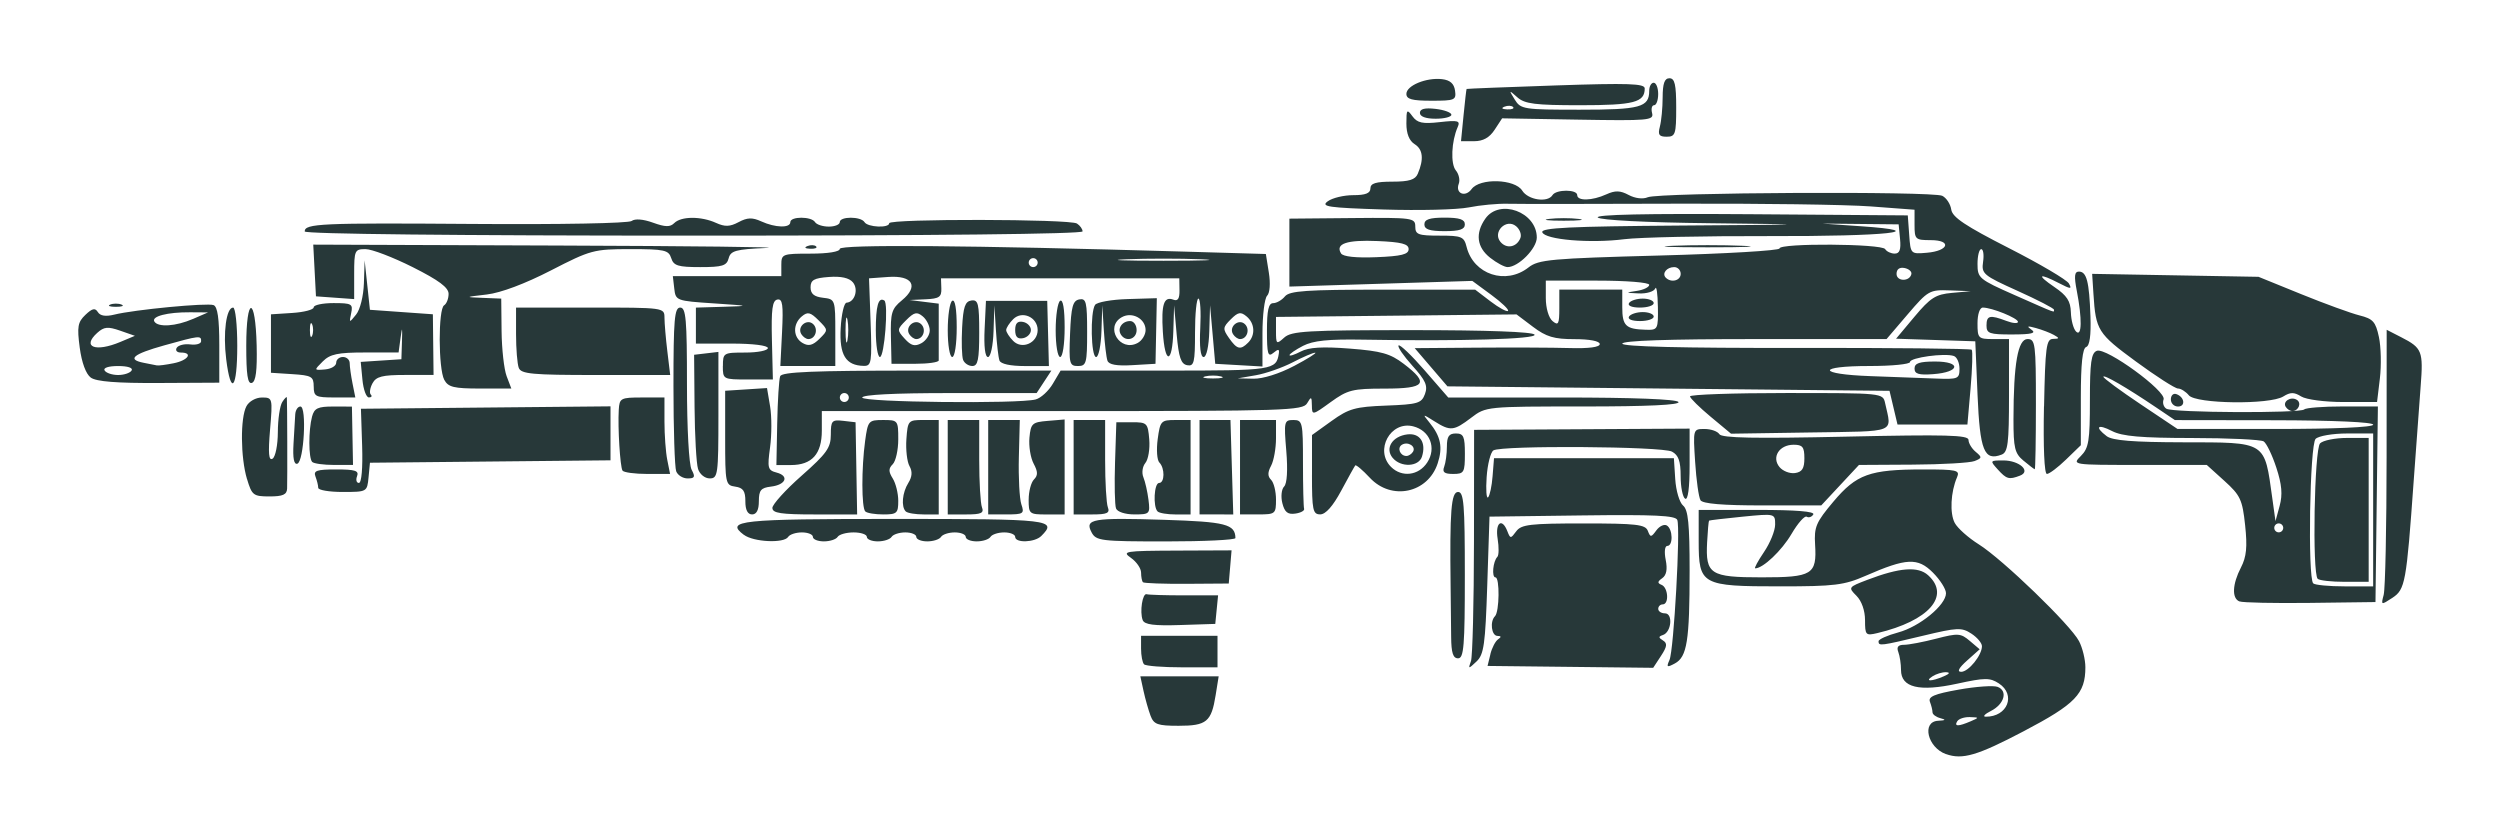 <?xml version="1.0" encoding="UTF-8" standalone="no"?>
<svg
   xmlns:dc="http://purl.org/dc/elements/1.1/"
   xmlns:cc="http://creativecommons.org/ns#"
   xmlns:rdf="http://www.w3.org/1999/02/22-rdf-syntax-ns#"
   xmlns:svg="http://www.w3.org/2000/svg"
   xmlns="http://www.w3.org/2000/svg"
   xmlns:sodipodi="http://sodipodi.sourceforge.net/DTD/sodipodi-0.dtd"
   xmlns:inkscape="http://www.inkscape.org/namespaces/inkscape"
   width="383.356"
   height="128"
   viewBox="0 0 101.43 33.867"
   version="1.1"
   id="svg8"
   inkscape:version="1.0.1 (3bc2e813f5, 2020-09-07)"
   sodipodi:docname="M600 Spitfire.svg">
  <defs
     id="defs2" />
  <sodipodi:namedview
     id="base"
     pagecolor="#ffffff"
     bordercolor="#666666"
     borderopacity="1.0"
     inkscape:pageopacity="0.0"
     inkscape:pageshadow="2"
     inkscape:zoom="0.98994949"
     inkscape:cx="123.31803"
     inkscape:cy="60.180368"
     inkscape:document-units="mm"
     inkscape:current-layer="layer1"
     inkscape:document-rotation="0"
     showgrid="false"
     units="px"
     inkscape:window-width="1366"
     inkscape:window-height="705"
     inkscape:window-x="-8"
     inkscape:window-y="-8"
     inkscape:window-maximized="1" />
  <g
     inkscape:label="Layer 1"
     inkscape:groupmode="layer"
     id="layer1">
    <path
       style="fill:#273839;fill-opacity:1;stroke-width:0.182"
       d="m 78.953,30.597 c -0.75,-0.268 -0.998,-1.319 -0.319,-1.354 0.309,-0.016 0.331,-0.042 0.091,-0.105 -0.176,-0.046 -0.319,-0.153 -0.319,-0.238 0,-0.085 -0.047,-0.276 -0.104,-0.424 -0.081,-0.211 0.175,-0.32 1.169,-0.497 0.7,-0.125 1.409,-0.175 1.577,-0.111 0.423,0.162 0.273,0.701 -0.272,0.977 -0.25,0.126 -0.346,0.231 -0.214,0.233 0.887,0.01 1.244,-0.889 0.535,-1.351 -0.361,-0.235 -0.563,-0.234 -1.688,0.011 -1.544,0.337 -2.281,0.158 -2.281,-0.554 0,-0.245 -0.05,-0.576 -0.111,-0.734 -0.077,-0.2 -0.005,-0.289 0.234,-0.289 0.19,0 0.777,-0.112 1.306,-0.249 0.884,-0.229 0.994,-0.222 1.362,0.091 l 0.401,0.34 -0.512,0.457 c -0.336,0.3 -0.418,0.457 -0.238,0.457 0.298,0 0.842,-0.672 0.842,-1.04 0,-0.126 -0.193,-0.356 -0.43,-0.51 -0.391,-0.256 -0.567,-0.249 -1.961,0.086 -1.734,0.416 -1.805,0.425 -1.805,0.225 0,-0.08 0.357,-0.24 0.793,-0.357 0.871,-0.233 1.944,-1.112 1.944,-1.593 0,-0.168 -0.239,-0.545 -0.532,-0.838 -0.615,-0.615 -1.071,-0.593 -2.729,0.131 -0.872,0.381 -1.257,0.429 -3.471,0.429 -3.195,0 -3.302,-0.06 -3.302,-1.835 v -1.267 h 2.382 c 1.567,0 2.343,0.063 2.268,0.185 -0.063,0.102 -0.183,0.143 -0.267,0.091 -0.084,-0.052 -0.362,0.264 -0.618,0.701 -0.397,0.677 -1.154,1.394 -1.472,1.394 -0.051,0 0.111,-0.299 0.358,-0.664 0.248,-0.365 0.451,-0.866 0.451,-1.113 0,-0.448 -0.004,-0.449 -1.323,-0.319 -0.727,0.072 -1.338,0.144 -1.358,0.16 -0.019,0.016 -0.055,0.412 -0.079,0.878 -0.067,1.299 0.125,1.423 2.212,1.423 2.061,0 2.244,-0.112 2.169,-1.33 -0.044,-0.714 0.038,-0.905 0.743,-1.742 0.938,-1.113 1.47,-1.304 3.63,-1.306 1.383,-9.57e-4 1.512,0.029 1.386,0.318 -0.258,0.595 -0.301,1.462 -0.093,1.852 0.114,0.214 0.553,0.605 0.975,0.869 0.964,0.604 3.726,3.271 4.068,3.929 0.141,0.271 0.257,0.747 0.257,1.058 0,1.078 -0.401,1.493 -2.511,2.6 -1.874,0.984 -2.478,1.161 -3.145,0.922 z m 1.003,-1.333 c 0.352,-0.151 0.351,-0.157 -0.035,-0.17 -0.22,-0.007 -0.45,0.069 -0.512,0.17 -0.133,0.216 0.045,0.216 0.547,0 z m -1.095,-1.824 c 0.241,-0.103 0.272,-0.16 0.091,-0.167 -0.151,-0.005 -0.397,0.07 -0.547,0.167 -0.333,0.216 -0.045,0.216 0.456,0 z m -32.182,1.596 c -0.085,-0.226 -0.213,-0.677 -0.284,-1.003 l -0.129,-0.593 h 1.589 1.589 l -0.123,0.766 c -0.173,1.081 -0.366,1.241 -1.502,1.241 -0.855,0 -1.006,-0.055 -1.14,-0.41 z m -0.262,-2.083 c -0.067,-0.067 -0.122,-0.354 -0.122,-0.639 v -0.517 h 1.551 1.551 v 0.639 0.639 h -1.429 c -0.786,0 -1.484,-0.055 -1.551,-0.122 z m 13.262,-0.123 c 0.065,-0.184 0.12,-2.373 0.123,-4.863 l 0.005,-4.527 4.372,-0.025 4.372,-0.025 v 1.478 c 0,0.939 -0.067,1.437 -0.182,1.365 -0.1,-0.062 -0.182,-0.474 -0.182,-0.917 0,-0.608 -0.086,-0.85 -0.353,-0.993 -0.402,-0.215 -6.918,-0.259 -7.244,-0.049 -0.114,0.074 -0.238,0.561 -0.274,1.083 -0.036,0.522 -0.009,0.891 0.059,0.821 0.069,-0.07 0.151,-0.456 0.182,-0.858 l 0.058,-0.73 h 3.649 3.649 l 0.055,0.852 c 0.03,0.469 0.174,0.951 0.319,1.071 0.206,0.171 0.264,0.749 0.264,2.637 0,2.851 -0.104,3.503 -0.599,3.768 -0.322,0.173 -0.349,0.155 -0.217,-0.143 0.175,-0.393 0.45,-5.331 0.316,-5.68 -0.069,-0.18 -0.935,-0.221 -3.854,-0.183 l -3.765,0.049 -0.091,2.776 c -0.079,2.415 -0.136,2.818 -0.436,3.101 -0.332,0.313 -0.341,0.312 -0.228,-0.01 z m 0.787,-0.285 c 0.064,-0.261 0.206,-0.534 0.316,-0.608 0.138,-0.092 0.129,-0.135 -0.028,-0.137 -0.243,-0.003 -0.315,-0.585 -0.099,-0.8 0.18,-0.18 0.197,-1.574 0.019,-1.574 -0.161,0 -0.101,-0.655 0.077,-0.833 0.062,-0.062 0.067,-0.392 0.011,-0.734 -0.106,-0.655 0.176,-0.871 0.396,-0.303 0.118,0.304 0.135,0.304 0.359,0 0.204,-0.277 0.565,-0.319 2.729,-0.319 2.144,0 2.51,0.042 2.609,0.299 0.105,0.274 0.135,0.272 0.347,-0.018 0.128,-0.175 0.32,-0.263 0.427,-0.197 0.244,0.151 0.257,0.828 0.017,0.828 -0.102,0 -0.129,0.243 -0.065,0.566 0.077,0.383 0.031,0.623 -0.141,0.744 -0.196,0.137 -0.202,0.199 -0.026,0.27 0.27,0.11 0.31,0.792 0.046,0.792 -0.1,0 -0.182,0.082 -0.182,0.182 0,0.1 0.123,0.182 0.273,0.182 0.334,0 0.262,0.764 -0.082,0.879 -0.187,0.062 -0.186,0.105 0.002,0.222 0.185,0.114 0.168,0.246 -0.082,0.627 l -0.316,0.482 -3.36,-0.038 -3.36,-0.038 0.116,-0.474 z m -1.59,-0.702 c -0.004,-0.477 -0.014,-1.4 -0.022,-2.052 -0.038,-3.072 0.022,-3.831 0.303,-3.831 0.233,0 0.274,0.497 0.274,3.375 0,2.879 -0.04,3.375 -0.274,3.375 -0.204,0 -0.276,-0.221 -0.281,-0.867 z m 16.792,-0.681 c 0,-0.388 -0.137,-0.779 -0.347,-0.989 -0.341,-0.341 -0.333,-0.352 0.44,-0.647 1.315,-0.502 2.056,-0.559 2.466,-0.188 0.923,0.835 0.033,1.852 -2.057,2.347 -0.475,0.113 -0.502,0.085 -0.502,-0.523 z m -29.307,-0.004 c -0.128,-0.333 -0.008,-1.106 0.162,-1.049 0.075,0.025 0.758,0.046 1.517,0.046 h 1.38 l -0.057,0.579 -0.057,0.579 -1.425,0.046 c -1.062,0.035 -1.449,-0.016 -1.52,-0.2 z m 44.495,-0.757 c -0.313,-0.129 -0.286,-0.7 0.064,-1.377 0.224,-0.434 0.264,-0.831 0.169,-1.715 -0.111,-1.038 -0.193,-1.213 -0.84,-1.798 l -0.717,-0.648 H 86.798 c -2.736,0 -2.736,0 -2.371,-0.365 0.318,-0.318 0.365,-0.608 0.365,-2.261 0,-1.538 0.053,-1.916 0.281,-2.004 0.381,-0.146 2.835,1.643 2.708,1.974 -0.052,0.136 -6.92e-4,0.305 0.114,0.376 0.265,0.164 5.433,0.19 5.595,0.028 0.066,-0.066 0.765,-0.12 1.553,-0.12 h 1.433 l -0.049,3.968 -0.049,3.968 -2.645,0.034 c -1.455,0.018 -2.748,-0.009 -2.873,-0.061 z m 5.428,-3.713 v -3.101 h -1.058 c -0.582,0 -1.157,0.099 -1.277,0.219 -0.236,0.236 -0.325,5.634 -0.097,5.862 0.067,0.067 0.642,0.122 1.277,0.122 h 1.155 z m -2.25,2.797 c -0.227,-0.227 -0.138,-5.262 0.097,-5.498 0.12,-0.12 0.613,-0.219 1.095,-0.219 h 0.876 v 2.919 2.919 h -0.973 c -0.535,0 -1.028,-0.055 -1.095,-0.122 z m -1.399,-2.068 c 0,-0.1 -0.082,-0.182 -0.182,-0.182 -0.1,0 -0.182,0.082 -0.182,0.182 0,0.1 0.082,0.182 0.182,0.182 0.1,0 0.182,-0.082 0.182,-0.182 z m -0.28,-2.444 c -0.167,-0.512 -0.399,-0.991 -0.514,-1.065 -0.115,-0.074 -1.425,-0.135 -2.91,-0.137 -2.059,-0.002 -2.828,-0.069 -3.238,-0.281 -0.59,-0.305 -0.725,-0.177 -0.219,0.207 0.232,0.176 1.075,0.244 3.088,0.248 3.426,0.007 3.304,-0.07 3.632,2.286 l 0.127,0.912 0.169,-0.62 c 0.125,-0.459 0.09,-0.862 -0.135,-1.551 z m 3.929,-1.743 c 0,-0.104 -1.603,-0.176 -4.022,-0.18 l -4.022,-0.006 -0.767,-0.517 c -1.203,-0.811 -2.135,-1.352 -2.135,-1.24 0,0.057 0.677,0.556 1.504,1.11 l 1.504,1.007 h 3.97 c 2.39,0 3.97,-0.069 3.97,-0.174 z m 0.427,6.9 c 0.064,-0.238 0.117,-2.754 0.118,-5.591 l 0.003,-5.159 0.593,0.304 c 0.845,0.433 0.897,0.563 0.786,1.986 -0.055,0.702 -0.182,2.426 -0.282,3.831 -0.298,4.159 -0.344,4.413 -0.87,4.758 -0.455,0.298 -0.461,0.296 -0.347,-0.129 z m -50.339,-0.508 c -0.042,-0.042 -0.076,-0.217 -0.076,-0.388 0,-0.172 -0.185,-0.441 -0.41,-0.599 -0.383,-0.267 -0.259,-0.287 1.835,-0.296 l 2.246,-0.01 -0.057,0.673 -0.057,0.673 -1.703,0.012 c -0.936,0.006 -1.737,-0.023 -1.779,-0.064 z M 30.178,21.699 c -0.767,-0.581 -0.163,-0.645 6.095,-0.645 6.373,0 6.636,0.031 5.973,0.693 -0.265,0.265 -1.058,0.292 -1.058,0.036 0,-0.1 -0.2,-0.182 -0.445,-0.182 -0.245,0 -0.496,0.082 -0.558,0.182 -0.062,0.1 -0.313,0.182 -0.558,0.182 -0.245,0 -0.445,-0.082 -0.445,-0.182 0,-0.1 -0.2,-0.182 -0.445,-0.182 -0.245,0 -0.496,0.082 -0.558,0.182 -0.062,0.1 -0.313,0.182 -0.558,0.182 -0.245,0 -0.445,-0.082 -0.445,-0.182 0,-0.1 -0.2,-0.182 -0.445,-0.182 -0.245,0 -0.496,0.082 -0.558,0.182 -0.062,0.1 -0.313,0.182 -0.558,0.182 -0.245,0 -0.445,-0.082 -0.445,-0.182 0,-0.1 -0.241,-0.182 -0.537,-0.182 -0.295,0 -0.587,0.082 -0.649,0.182 -0.062,0.1 -0.313,0.182 -0.558,0.182 -0.245,0 -0.445,-0.082 -0.445,-0.182 0,-0.1 -0.2,-0.182 -0.445,-0.182 -0.245,0 -0.496,0.082 -0.558,0.182 -0.166,0.269 -1.407,0.211 -1.797,-0.085 z m 14.11,-0.1 c -0.292,-0.545 0.035,-0.602 2.944,-0.509 2.503,0.08 2.881,0.177 2.892,0.74 0.002,0.075 -1.267,0.137 -2.819,0.137 -2.642,0 -2.834,-0.023 -3.018,-0.368 z M 30.241,20.337 c 0,-0.416 -0.091,-0.548 -0.41,-0.593 -0.396,-0.056 -0.41,-0.126 -0.41,-1.974 v -1.916 l 0.849,-0.055 0.849,-0.055 0.125,0.743 c 0.069,0.408 0.068,1.157 -0.001,1.663 -0.116,0.841 -0.093,0.93 0.264,1.023 0.524,0.137 0.378,0.498 -0.231,0.57 -0.405,0.048 -0.488,0.149 -0.488,0.593 0,0.354 -0.093,0.535 -0.274,0.535 -0.181,0 -0.274,-0.181 -0.274,-0.535 z m 1.095,0.273 c 0,-0.144 0.534,-0.733 1.186,-1.309 1.02,-0.901 1.186,-1.134 1.186,-1.666 0,-0.567 0.042,-0.613 0.502,-0.561 l 0.502,0.058 0.032,1.87 0.032,1.87 h -1.719 c -1.372,0 -1.719,-0.053 -1.719,-0.262 z m 3.77,0.14 c -0.154,-0.154 -0.157,-1.756 -0.006,-2.863 0.112,-0.816 0.138,-0.846 0.73,-0.846 0.602,0 0.614,0.016 0.614,0.784 0,0.431 -0.101,0.885 -0.223,1.008 -0.176,0.176 -0.176,0.299 0,0.581 0.123,0.197 0.223,0.605 0.223,0.908 0,0.501 -0.053,0.55 -0.608,0.55 -0.334,0 -0.663,-0.055 -0.73,-0.122 z m 1.642,0 c -0.193,-0.193 -0.142,-0.763 0.105,-1.158 0.156,-0.25 0.171,-0.461 0.046,-0.682 -0.099,-0.176 -0.155,-0.668 -0.125,-1.095 0.054,-0.751 0.076,-0.775 0.684,-0.775 h 0.628 v 1.916 1.916 h -0.608 c -0.334,0 -0.663,-0.055 -0.73,-0.122 z m 1.703,-1.794 V 17.04 h 0.639 0.639 v 1.627 c 0,0.895 0.05,1.757 0.111,1.916 0.09,0.234 -0.03,0.289 -0.639,0.289 h -0.749 z m 1.642,0 V 17.04 h 0.641 0.641 l -0.038,1.505 c -0.021,0.828 0.025,1.69 0.101,1.916 0.13,0.381 0.087,0.41 -0.603,0.41 h -0.742 z m 1.642,1.314 c 0,-0.331 0.097,-0.699 0.215,-0.817 0.165,-0.165 0.162,-0.314 -0.014,-0.643 -0.126,-0.236 -0.202,-0.709 -0.17,-1.053 0.055,-0.577 0.111,-0.629 0.744,-0.681 l 0.684,-0.057 v 1.927 1.927 h -0.73 c -0.704,0 -0.73,-0.021 -0.73,-0.602 z m 1.824,-1.314 V 17.04 h 0.639 0.639 v 1.627 c 0,0.895 0.05,1.757 0.111,1.916 0.09,0.234 -0.03,0.289 -0.639,0.289 h -0.749 z m 1.72,1.673 c -0.051,-0.133 -0.069,-0.975 -0.04,-1.87 l 0.053,-1.628 h 0.639 c 0.608,0 0.641,0.033 0.696,0.697 0.032,0.383 -0.039,0.813 -0.157,0.955 -0.119,0.144 -0.155,0.402 -0.081,0.58 0.073,0.177 0.166,0.588 0.207,0.915 0.071,0.572 0.051,0.593 -0.575,0.593 -0.371,0 -0.688,-0.104 -0.742,-0.242 z m 1.686,0.121 c -0.192,-0.192 -0.141,-1.155 0.061,-1.155 0.231,0 0.239,-0.6 0.011,-0.83 -0.095,-0.095 -0.125,-0.522 -0.067,-0.949 0.1,-0.738 0.134,-0.775 0.719,-0.775 h 0.615 v 1.916 1.916 h -0.608 c -0.334,0 -0.663,-0.055 -0.73,-0.122 z m 1.703,-1.794 V 17.04 h 0.627 0.627 l 0.057,1.916 0.057,1.916 -0.684,-3.84e-4 -0.684,-3.85e-4 z m 1.642,0 V 17.04 h 0.73 0.73 v 0.742 c 0,0.408 -0.09,0.909 -0.199,1.114 -0.144,0.269 -0.144,0.428 0,0.572 0.11,0.11 0.199,0.47 0.199,0.801 0,0.581 -0.026,0.602 -0.73,0.602 h -0.73 z m 1.717,1.458 c -0.067,-0.266 -0.034,-0.568 0.072,-0.674 0.12,-0.12 0.153,-0.667 0.088,-1.446 -0.1,-1.192 -0.086,-1.253 0.286,-1.253 0.373,0 0.391,0.083 0.391,1.733 0,0.953 0.021,1.795 0.046,1.87 0.025,0.075 -0.136,0.163 -0.358,0.194 -0.307,0.044 -0.433,-0.058 -0.525,-0.424 z m 1.203,-1.153 v -1.611 l 0.794,-0.57 c 0.701,-0.504 0.96,-0.576 2.215,-0.624 1.287,-0.049 1.435,-0.093 1.574,-0.469 0.124,-0.337 0.029,-0.552 -0.507,-1.145 -0.363,-0.402 -0.617,-0.774 -0.564,-0.826 0.053,-0.053 0.528,0.401 1.056,1.008 l 0.96,1.104 h 4.614 c 2.879,0 4.657,0.069 4.727,0.182 0.074,0.119 -1.254,0.182 -3.849,0.182 -3.945,0 -3.964,0.002 -4.56,0.456 -0.709,0.54 -0.845,0.554 -1.495,0.144 -0.486,-0.306 -0.49,-0.305 -0.204,0.046 0.465,0.571 0.554,1.008 0.337,1.666 -0.398,1.207 -1.875,1.519 -2.75,0.582 -0.294,-0.315 -0.561,-0.541 -0.593,-0.502 -0.032,0.039 -0.289,0.502 -0.571,1.028 -0.334,0.623 -0.631,0.958 -0.849,0.958 -0.301,0 -0.336,-0.168 -0.336,-1.611 z m 4.674,-0.495 c 0.388,-0.591 0.114,-1.297 -0.57,-1.469 -0.919,-0.231 -1.574,0.97 -0.898,1.646 0.437,0.437 1.12,0.355 1.468,-0.177 z m -1.403,-0.19 c -0.321,-0.387 -0.011,-0.879 0.601,-0.952 0.51,-0.061 0.769,0.336 0.59,0.902 -0.133,0.419 -0.859,0.45 -1.19,0.05 z m 0.826,-0.246 c 0.135,-0.218 -0.208,-0.435 -0.451,-0.284 -0.204,0.126 -0.07,0.454 0.185,0.454 0.088,0 0.208,-0.076 0.266,-0.17 z m 11.665,1.964 c -0.072,-0.117 -0.17,-0.815 -0.217,-1.551 -0.086,-1.338 -0.086,-1.338 0.383,-1.338 0.258,0 0.528,0.095 0.6,0.211 0.096,0.156 1.438,0.182 5.119,0.1 4.085,-0.091 4.989,-0.067 4.989,0.132 0,0.133 0.131,0.351 0.291,0.484 0.265,0.22 0.26,0.254 -0.046,0.374 -0.185,0.073 -1.316,0.138 -2.513,0.145 l -2.177,0.013 -0.765,0.821 -0.765,0.821 h -2.385 c -1.618,0 -2.427,-0.068 -2.516,-0.212 z m 4.215,-1.703 c 0,-0.456 -0.073,-0.547 -0.436,-0.547 -0.584,0 -0.904,0.506 -0.573,0.906 0.136,0.164 0.419,0.273 0.628,0.243 0.289,-0.041 0.381,-0.186 0.381,-0.602 z m -63.187,0.845 c -0.262,-0.876 -0.275,-2.484 -0.022,-2.955 0.106,-0.199 0.381,-0.353 0.628,-0.353 0.433,0 0.438,0.018 0.33,1.306 -0.081,0.966 -0.054,1.272 0.102,1.175 0.116,-0.072 0.213,-0.557 0.214,-1.078 0.002,-0.521 0.082,-1.07 0.18,-1.221 0.097,-0.151 0.181,-0.233 0.186,-0.182 0.015,0.155 0.024,3.357 0.01,3.694 -0.01,0.246 -0.173,0.319 -0.714,0.319 -0.656,0 -0.715,-0.046 -0.912,-0.705 z m 2.89,0.355 c 0,-0.092 -0.05,-0.297 -0.111,-0.456 -0.092,-0.24 0.048,-0.289 0.841,-0.289 0.771,0 0.931,0.052 0.846,0.274 -0.058,0.151 -0.024,0.274 0.075,0.274 0.108,0 0.16,-0.605 0.131,-1.505 l -0.049,-1.505 5.063,-0.049 5.063,-0.049 v 1.095 1.095 l -4.88,0.049 -4.88,0.049 -0.057,0.593 c -0.057,0.589 -0.063,0.593 -1.049,0.593 -0.546,0 -0.992,-0.075 -0.992,-0.168 z m 14.524,-0.668 c -0.061,-0.159 -0.111,-1.719 -0.111,-3.466 0,-2.703 0.041,-3.178 0.274,-3.178 0.233,0 0.274,0.468 0.274,3.113 0,1.797 0.08,3.263 0.189,3.466 0.156,0.292 0.128,0.353 -0.163,0.353 -0.193,0 -0.402,-0.13 -0.463,-0.289 z m 0.886,-0.099 c -0.068,-0.213 -0.131,-1.342 -0.141,-2.509 l -0.018,-2.121 0.493,-0.058 0.493,-0.058 v 2.566 c 0,2.415 -0.021,2.566 -0.353,2.566 -0.199,0 -0.406,-0.169 -0.475,-0.387 z m 52.732,0.022 c -0.323,-0.357 -0.319,-0.365 0.223,-0.365 0.658,0 1.141,0.44 0.679,0.617 -0.445,0.171 -0.544,0.143 -0.902,-0.252 z m -55.797,0.046 c -0.097,-0.161 -0.194,-1.742 -0.151,-2.463 0.028,-0.476 0.076,-0.502 0.942,-0.502 h 0.912 v 0.981 c 0,0.539 0.051,1.237 0.114,1.551 l 0.114,0.57 h -0.924 c -0.508,0 -0.961,-0.062 -1.007,-0.137 z m 33.337,-0.152 c 0.061,-0.159 0.111,-0.528 0.111,-0.821 0,-0.411 0.083,-0.532 0.365,-0.532 0.311,0 0.365,0.122 0.365,0.821 0,0.763 -0.034,0.821 -0.476,0.821 -0.359,0 -0.448,-0.071 -0.365,-0.289 z m 24.339,-2.448 c 0.049,-2.43 0.09,-2.738 0.365,-2.742 0.264,-0.005 0.269,-0.029 0.036,-0.16 -0.151,-0.085 -0.479,-0.211 -0.73,-0.28 -0.348,-0.096 -0.391,-0.08 -0.182,0.066 0.205,0.143 0.01,0.192 -0.775,0.194 -0.928,0.003 -1.049,-0.039 -1.049,-0.362 0,-0.411 0.137,-0.442 0.809,-0.187 0.257,0.098 0.468,0.114 0.468,0.037 0,-0.149 -1.06,-0.579 -1.427,-0.579 -0.124,0 -0.215,0.27 -0.215,0.639 0,0.608 0.03,0.639 0.639,0.639 h 0.639 v 2.286 c 0,1.948 -0.044,2.303 -0.298,2.401 -0.71,0.273 -0.883,-0.156 -0.979,-2.426 l -0.091,-2.17 -1.607,-0.053 -1.607,-0.053 0.749,-0.895 c 0.643,-0.767 0.858,-0.905 1.516,-0.964 l 0.767,-0.069 -0.852,-0.032 c -0.822,-0.031 -0.883,0.004 -1.71,0.972 l -0.857,1.003 h -5.36 c -3.493,0 -5.36,0.064 -5.36,0.185 0,0.121 2.409,0.181 7.046,0.174 3.875,-0.006 7.083,0.027 7.129,0.073 0.046,0.046 0.026,0.748 -0.045,1.56 l -0.129,1.476 h -1.418 -1.418 l -0.162,-0.684 -0.162,-0.684 -8.968,-0.091 -8.968,-0.091 -0.664,-0.775 -0.664,-0.775 2.523,-0.02 c 1.388,-0.011 3.077,-0.004 3.754,0.016 0.789,0.023 1.231,-0.035 1.231,-0.162 0,-0.12 -0.406,-0.199 -1.023,-0.199 -0.833,0 -1.146,-0.093 -1.688,-0.502 l -0.665,-0.502 -4.88,0.051 -4.88,0.051 v 0.57 c 0,0.54 0.017,0.554 0.334,0.268 0.293,-0.265 0.927,-0.302 5.189,-0.302 3.04,0 4.897,0.068 4.968,0.182 0.113,0.183 -3.008,0.274 -6.976,0.204 -1.386,-0.025 -2.009,0.04 -2.417,0.251 -0.302,0.156 -0.55,0.326 -0.55,0.377 0,0.051 0.205,-0.015 0.456,-0.146 0.33,-0.173 0.88,-0.206 1.99,-0.119 1.285,0.1 1.641,0.201 2.19,0.619 1.045,0.797 0.885,1.004 -0.776,1.004 -1.302,0 -1.501,0.05 -2.189,0.548 -0.746,0.541 -0.757,0.543 -0.763,0.137 -0.005,-0.367 -0.026,-0.377 -0.192,-0.092 -0.173,0.298 -0.843,0.319 -9.937,0.319 H 33.343 v 0.793 c 0,0.95 -0.401,1.397 -1.255,1.397 H 31.5 l 0.033,-1.688 c 0.018,-0.928 0.072,-1.79 0.12,-1.916 0.067,-0.175 1.346,-0.228 5.545,-0.228 h 5.458 l -0.299,0.456 -0.299,0.456 h -3.537 c -2.236,0 -3.537,0.067 -3.537,0.182 0,0.193 6.345,0.262 7.038,0.076 0.208,-0.056 0.521,-0.342 0.694,-0.636 l 0.316,-0.534 h 4.266 c 4.347,0 4.485,-0.021 4.587,-0.694 0.028,-0.185 -0.021,-0.191 -0.223,-0.023 -0.219,0.182 -0.259,0.042 -0.259,-0.902 0,-0.827 0.065,-1.117 0.251,-1.117 0.138,0 0.354,-0.123 0.478,-0.274 0.188,-0.227 0.866,-0.274 3.973,-0.274 h 3.746 l 0.622,0.475 c 0.342,0.261 0.662,0.435 0.71,0.387 0.048,-0.048 -0.258,-0.342 -0.68,-0.652 l -0.768,-0.565 -3.711,0.115 -3.711,0.115 V 10.248 8.871 l 2.554,-0.024 c 2.448,-0.023 2.554,-0.008 2.554,0.345 0,0.324 0.119,0.368 0.984,0.368 0.9,0 0.994,0.039 1.099,0.461 0.281,1.118 1.593,1.551 2.511,0.829 0.406,-0.319 0.9,-0.364 5.315,-0.483 2.677,-0.072 4.868,-0.201 4.868,-0.287 0,-0.222 4.15,-0.195 4.287,0.027 0.062,0.1 0.236,0.182 0.387,0.182 0.2,0 0.259,-0.161 0.217,-0.593 l -0.057,-0.593 -1.551,-0.016 -1.551,-0.016 1.551,0.107 c 2.995,0.206 1.075,0.414 -3.704,0.401 -2.629,-0.007 -5.272,0.049 -5.874,0.126 -1.384,0.177 -3.23,0.02 -3.33,-0.283 -0.059,-0.179 1.146,-0.237 5.55,-0.27 5.578,-0.042 5.589,-0.043 1.252,-0.095 C 66.799,9.028 64.934,8.932 64.826,8.825 64.706,8.705 66.794,8.66 71.024,8.691 l 6.379,0.048 0.057,0.786 c 0.056,0.783 0.059,0.786 0.716,0.73 0.894,-0.076 1.026,-0.512 0.155,-0.512 -0.621,0 -0.654,-0.031 -0.654,-0.617 V 8.509 L 75.897,8.375 c -0.978,-0.074 -4.529,-0.124 -7.891,-0.111 -3.361,0.013 -6.44,0.014 -6.842,0.003 -0.401,-0.011 -1.11,0.055 -1.574,0.148 -0.464,0.093 -2.018,0.131 -3.453,0.085 -2.263,-0.072 -2.564,-0.116 -2.268,-0.333 0.187,-0.137 0.654,-0.249 1.036,-0.249 0.496,0 0.695,-0.078 0.695,-0.274 0,-0.206 0.221,-0.274 0.893,-0.274 0.677,0 0.926,-0.077 1.029,-0.319 0.253,-0.593 0.211,-0.99 -0.126,-1.201 -0.221,-0.138 -0.336,-0.425 -0.336,-0.839 0,-0.572 0.022,-0.599 0.245,-0.294 0.199,0.272 0.409,0.317 1.106,0.238 0.748,-0.084 0.844,-0.058 0.73,0.201 -0.256,0.584 -0.294,1.493 -0.075,1.758 0.123,0.148 0.176,0.39 0.119,0.539 -0.152,0.396 0.264,0.571 0.521,0.218 0.333,-0.456 1.757,-0.412 2.054,0.063 0.238,0.381 1.033,0.499 1.228,0.182 0.147,-0.238 1.003,-0.238 1.003,0 0,0.246 0.607,0.231 1.179,-0.03 0.363,-0.165 0.564,-0.16 0.908,0.024 0.261,0.14 0.578,0.178 0.774,0.093 0.453,-0.196 11.566,-0.251 11.949,-0.059 0.169,0.084 0.333,0.335 0.365,0.557 0.045,0.313 0.569,0.663 2.339,1.565 1.254,0.639 2.349,1.284 2.434,1.435 0.133,0.236 0.078,0.235 -0.401,-0.013 -0.829,-0.429 -0.927,-0.346 -0.187,0.157 0.51,0.347 0.656,0.571 0.669,1.028 0.009,0.322 0.104,0.672 0.211,0.779 0.236,0.236 0.249,-0.515 0.028,-1.658 -0.114,-0.591 -0.094,-0.775 0.087,-0.775 0.314,0 0.418,0.402 0.468,1.813 0.028,0.775 -0.032,1.199 -0.174,1.247 -0.148,0.049 -0.216,0.685 -0.216,2.028 v 1.956 l -0.602,0.583 c -0.331,0.321 -0.68,0.583 -0.775,0.583 -0.105,1.65e-4 -0.152,-1.086 -0.119,-2.737 z M 34.438,16.128 c 0,-0.1 -0.082,-0.182 -0.182,-0.182 -0.1,0 -0.182,0.082 -0.182,0.182 0,0.1 0.082,0.182 0.182,0.182 0.1,0 0.182,-0.082 0.182,-0.182 z m 15.097,-0.856 c -0.176,-0.046 -0.463,-0.046 -0.639,0 -0.176,0.046 -0.032,0.083 0.319,0.083 0.351,0 0.495,-0.038 0.319,-0.083 z m 2.965,-0.422 c 0.552,-0.292 0.939,-0.534 0.859,-0.539 -0.079,-0.005 -0.49,0.171 -0.912,0.39 -0.422,0.219 -1.096,0.455 -1.498,0.524 l -0.73,0.126 0.639,0.014 c 0.376,0.008 1.051,-0.203 1.642,-0.516 z m 27.001,0.111 c 0,-0.24 -0.103,-0.473 -0.228,-0.517 -0.366,-0.129 -1.779,0.064 -1.779,0.243 0,0.09 -0.739,0.163 -1.642,0.163 -2.17,0 -2.133,0.334 0.046,0.411 0.928,0.033 2.119,0.077 2.645,0.098 0.899,0.036 0.958,0.011 0.958,-0.399 z m -1.824,-0.009 c 0,-0.216 0.201,-0.284 0.836,-0.284 1.077,0 1.014,0.432 -0.075,0.512 -0.591,0.044 -0.761,-0.007 -0.761,-0.228 z M 67.263,12.434 c -0.008,-0.527 -0.056,-0.855 -0.106,-0.73 -0.051,0.125 -0.352,0.216 -0.67,0.201 -0.552,-0.026 -0.555,-0.031 -0.076,-0.103 0.276,-0.042 0.502,-0.153 0.502,-0.246 0,-0.096 -0.921,-0.17 -2.098,-0.17 h -2.098 v 0.707 c 0,0.406 0.117,0.804 0.274,0.935 0.236,0.196 0.274,0.123 0.274,-0.525 v -0.752 h 1.277 1.277 v 0.715 c 0,0.755 0.141,0.89 0.958,0.913 0.487,0.014 0.501,-0.013 0.487,-0.943 z m -1.171,0.41 c 0.062,-0.1 0.313,-0.182 0.558,-0.182 0.245,0 0.445,0.082 0.445,0.182 0,0.1 -0.251,0.182 -0.558,0.182 -0.326,0 -0.511,-0.076 -0.445,-0.182 z m 0,-0.547 c 0.062,-0.1 0.313,-0.182 0.558,-0.182 0.245,0 0.445,0.082 0.445,0.182 0,0.1 -0.251,0.182 -0.558,0.182 -0.326,0 -0.511,-0.076 -0.445,-0.182 z m 17.241,0.267 c 0,-0.054 -0.664,-0.397 -1.475,-0.763 -1.395,-0.629 -1.471,-0.693 -1.4,-1.179 0.042,-0.283 0.008,-0.514 -0.075,-0.514 -0.083,0 -0.151,0.27 -0.151,0.599 0,0.575 0.06,0.626 1.505,1.264 1.753,0.774 1.596,0.716 1.596,0.592 z M 68.189,11.111 c 0,-0.151 -0.118,-0.274 -0.263,-0.274 -0.305,0 -0.511,0.26 -0.34,0.431 0.218,0.218 0.603,0.118 0.603,-0.157 z m 9.36,0.003 c 0.02,-0.099 -0.108,-0.208 -0.283,-0.241 -0.2,-0.038 -0.319,0.051 -0.319,0.239 0,0.317 0.539,0.32 0.603,0.003 z M 57.151,10.108 c 0,-0.212 -0.286,-0.286 -1.259,-0.328 -1.25,-0.054 -1.727,0.107 -1.483,0.502 0.081,0.131 0.606,0.187 1.435,0.153 1.017,-0.041 1.307,-0.114 1.307,-0.327 z m 24.949,8.585 c -0.358,-0.298 -0.41,-0.515 -0.409,-1.682 0.003,-2.257 0.178,-3.255 0.571,-3.255 0.315,0 0.339,0.188 0.339,2.645 0,1.455 -0.021,2.643 -0.046,2.639 -0.025,-0.003 -0.23,-0.16 -0.456,-0.349 z M 11.908,18.006 c 0.028,-0.481 0.059,-1.018 0.07,-1.194 0.011,-0.176 0.106,-0.319 0.211,-0.319 0.263,0 0.143,2.231 -0.124,2.32 -0.139,0.046 -0.191,-0.217 -0.157,-0.807 z m 0.759,0.737 c -0.151,-0.151 -0.155,-1.287 -0.007,-1.84 0.092,-0.342 0.236,-0.41 0.864,-0.409 l 0.754,0.002 0.022,1.184 0.022,1.184 h -0.767 c -0.422,0 -0.822,-0.055 -0.889,-0.122 z m 56.738,-1.835 c -0.455,-0.379 -0.832,-0.75 -0.838,-0.825 -0.006,-0.075 1.752,-0.137 3.907,-0.137 3.916,0 3.919,3.1e-4 4.009,0.41 0.27,1.236 0.528,1.135 -3.03,1.19 l -3.221,0.05 z m 23.331,-0.402 c -0.135,-0.218 0.208,-0.435 0.451,-0.284 0.204,0.126 0.07,0.454 -0.185,0.454 -0.088,0 -0.208,-0.076 -0.266,-0.17 z m -4.66,-0.301 c 0,-0.159 0.097,-0.256 0.217,-0.217 0.338,0.113 0.394,0.506 0.072,0.506 -0.159,0 -0.289,-0.13 -0.289,-0.289 z m 0.73,-0.167 C 88.68,15.887 88.482,15.763 88.365,15.763 c -0.117,0 -0.886,-0.494 -1.708,-1.097 -1.546,-1.135 -1.627,-1.263 -1.721,-2.734 l -0.053,-0.821 3.375,0.06 3.375,0.06 1.733,0.704 c 0.953,0.387 2.018,0.775 2.366,0.862 0.546,0.137 0.653,0.256 0.786,0.878 0.085,0.396 0.102,1.151 0.039,1.678 l -0.115,0.958 h -1.358 c -0.764,0 -1.516,-0.099 -1.72,-0.226 -0.288,-0.18 -0.436,-0.18 -0.725,0 -0.546,0.341 -3.542,0.304 -3.834,-0.047 z M 12.727,15.682 c 0,-0.403 -0.084,-0.452 -0.867,-0.502 l -0.867,-0.056 V 13.939 12.753 l 0.867,-0.056 c 0.477,-0.031 0.867,-0.133 0.867,-0.228 0,-0.095 0.362,-0.172 0.804,-0.172 0.738,0 0.797,0.034 0.716,0.41 -0.085,0.4 -0.08,0.402 0.2,0.056 0.164,-0.202 0.3,-0.749 0.317,-1.277 l 0.03,-0.923 0.107,1.003 0.107,1.003 1.277,0.091 1.277,0.091 0.014,1.231 0.014,1.231 h -1.148 c -0.935,0 -1.182,0.063 -1.331,0.341 -0.1,0.187 -0.131,0.393 -0.067,0.456 0.063,0.063 0.028,0.115 -0.078,0.115 -0.107,0 -0.225,-0.325 -0.262,-0.721 l -0.069,-0.721 0.825,-0.054 0.825,-0.054 0.023,-0.73 c 0.019,-0.59 0.008,-0.616 -0.057,-0.137 l -0.08,0.593 H 14.814 c -1.111,0 -1.423,0.066 -1.719,0.363 -0.362,0.362 -0.362,0.363 0.091,0.325 0.25,-0.021 0.454,-0.143 0.454,-0.271 0,-0.129 0.123,-0.234 0.274,-0.234 0.151,0 0.274,0.113 0.274,0.251 0,0.138 0.051,0.507 0.114,0.821 l 0.114,0.57 h -0.844 c -0.773,0 -0.844,-0.037 -0.844,-0.446 z m -0.062,-2.519 c -0.051,-0.125 -0.092,-0.023 -0.092,0.228 0,0.251 0.041,0.353 0.092,0.228 0.051,-0.125 0.051,-0.331 0,-0.456 z m 5.359,2.247 c -0.242,-0.452 -0.247,-2.874 -0.006,-3.022 0.1,-0.062 0.182,-0.271 0.182,-0.465 0,-0.257 -0.392,-0.549 -1.455,-1.084 -0.801,-0.402 -1.663,-0.732 -1.916,-0.732 -0.437,0 -0.46,0.052 -0.46,1.014 v 1.014 l -0.775,-0.056 -0.775,-0.056 -0.055,-1.049 -0.055,-1.049 9.907,0.037 c 5.449,0.02 9.262,0.065 8.473,0.099 -1.24,0.054 -1.446,0.111 -1.526,0.419 -0.079,0.303 -0.255,0.357 -1.154,0.357 -0.901,0 -1.079,-0.055 -1.177,-0.365 -0.104,-0.327 -0.276,-0.365 -1.658,-0.365 -1.482,0 -1.608,0.034 -3.226,0.867 -1.047,0.539 -2.029,0.907 -2.596,0.974 -0.905,0.106 -0.906,0.107 -0.164,0.137 l 0.748,0.03 0.014,1.323 c 0.008,0.727 0.1,1.548 0.205,1.824 l 0.191,0.502 h -1.266 c -1.065,0 -1.296,-0.056 -1.455,-0.353 z M 3.682,15.319 C 3.486,15.176 3.314,14.709 3.234,14.102 3.122,13.256 3.154,13.07 3.465,12.774 c 0.279,-0.266 0.394,-0.291 0.505,-0.112 0.096,0.155 0.318,0.189 0.665,0.103 0.812,-0.202 3.771,-0.485 4.03,-0.386 0.162,0.062 0.232,0.55 0.232,1.618 v 1.529 l -2.448,0.013 c -1.712,0.009 -2.544,-0.057 -2.766,-0.219 z m 1.657,-0.286 c 0.067,-0.109 -0.154,-0.182 -0.547,-0.182 -0.394,0 -0.615,0.074 -0.547,0.182 0.062,0.1 0.308,0.182 0.547,0.182 0.239,0 0.485,-0.082 0.547,-0.182 z m 1.71,-0.296 c 0.586,-0.117 0.794,-0.433 0.286,-0.433 -0.156,0 -0.231,-0.087 -0.165,-0.193 0.066,-0.106 0.313,-0.168 0.55,-0.137 0.237,0.031 0.434,-0.026 0.439,-0.126 0.011,-0.243 -0.067,-0.235 -1.497,0.165 -1.276,0.357 -1.526,0.573 -0.821,0.709 0.226,0.043 0.462,0.09 0.525,0.104 0.063,0.014 0.371,-0.026 0.684,-0.089 z M 4.883,13.873 5.473,13.625 4.874,13.416 C 4.374,13.242 4.22,13.257 3.944,13.506 3.31,14.08 3.87,14.299 4.883,13.873 Z m 2.943,-0.931 0.614,-0.267 -0.73,-0.005 c -0.918,-0.006 -1.577,0.165 -1.447,0.376 0.15,0.243 0.873,0.195 1.563,-0.105 z m 1.351,1.631 c -0.134,-1.072 0.003,-2.094 0.281,-2.094 0.092,0 0.168,0.698 0.168,1.551 0,1.751 -0.259,2.065 -0.449,0.543 z m 0.814,-0.543 c 0,-2.037 0.373,-2.047 0.422,-0.012 0.024,1.015 -0.033,1.463 -0.194,1.517 -0.171,0.057 -0.228,-0.321 -0.228,-1.505 z m 19.339,0.821 c 0,-0.535 0.02,-0.547 0.912,-0.547 0.502,0 0.912,-0.082 0.912,-0.182 0,-0.106 -0.608,-0.182 -1.46,-0.182 h -1.46 v -0.73 -0.73 l 1.14,-0.034 c 1.074,-0.032 1.05,-0.04 -0.41,-0.137 -1.527,-0.101 -1.552,-0.111 -1.608,-0.605 l -0.058,-0.502 h 2.201 2.201 v -0.456 c 0,-0.44 0.043,-0.456 1.186,-0.456 0.711,0 1.186,-0.077 1.186,-0.193 0,-0.187 5.233,-0.145 13.98,0.111 l 3.307,0.097 0.12,0.752 c 0.071,0.443 0.042,0.829 -0.069,0.941 -0.104,0.104 -0.189,0.793 -0.189,1.531 v 1.341 l -0.958,-0.055 -0.958,-0.055 -0.105,-1.186 -0.105,-1.186 -0.031,1.049 c -0.018,0.613 -0.114,1.049 -0.229,1.049 -0.128,0 -0.176,-0.417 -0.137,-1.186 0.034,-0.652 -3.64e-4,-1.186 -0.076,-1.186 -0.075,2.19e-4 -0.137,0.622 -0.137,1.382 0,1.217 -0.038,1.374 -0.319,1.321 -0.251,-0.048 -0.342,-0.313 -0.425,-1.245 l -0.105,-1.184 -0.031,1.049 c -0.04,1.345 -0.343,1.365 -0.425,0.028 -0.069,-1.121 0.041,-1.455 0.429,-1.306 0.179,0.069 0.252,-0.045 0.246,-0.384 l -0.008,-0.482 H 43.012 38.178 l 0.014,0.41 c 0.012,0.347 -0.087,0.415 -0.639,0.44 l -0.653,0.029 0.593,0.074 0.593,0.074 v 1.083 c 0,0.596 0,1.145 0,1.22 0,0.075 -0.431,0.137 -0.958,0.137 h -0.958 l -0.024,-1.095 c -0.021,-0.967 0.03,-1.139 0.441,-1.476 0.703,-0.576 0.443,-1.024 -0.552,-0.952 l -0.777,0.056 0.064,1.779 c 0.058,1.633 0.036,1.778 -0.274,1.773 -0.735,-0.013 -0.999,-0.442 -0.94,-1.529 0.03,-0.563 0.137,-1.029 0.238,-1.035 0.332,-0.02 0.495,-0.54 0.258,-0.825 -0.15,-0.181 -0.478,-0.255 -0.972,-0.218 -0.606,0.044 -0.746,0.123 -0.746,0.42 0,0.262 0.141,0.381 0.502,0.423 0.497,0.057 0.502,0.07 0.502,1.414 v 1.356 h -1.115 -1.115 l 0.069,-1.374 c 0.056,-1.115 0.02,-1.364 -0.19,-1.323 -0.204,0.04 -0.251,0.391 -0.221,1.647 l 0.039,1.596 h -1.015 c -1.006,0 -1.015,-0.005 -1.015,-0.547 z M 33.211,12.996 c -0.331,-0.331 -0.442,-0.357 -0.679,-0.16 -0.378,0.314 -0.36,0.859 0.036,1.084 0.241,0.137 0.408,0.094 0.679,-0.173 0.358,-0.353 0.358,-0.357 -0.036,-0.751 z m -0.699,0.562 c -0.188,-0.304 0.235,-0.653 0.487,-0.401 0.211,0.211 0.079,0.6 -0.203,0.6 -0.088,0 -0.216,-0.089 -0.283,-0.198 z m 1.872,-0.577 c -0.043,-0.226 -0.079,-0.041 -0.079,0.41 0,0.452 0.036,0.636 0.079,0.41 0.043,-0.226 0.043,-0.595 0,-0.821 z m 3.338,0.426 c 0,-0.185 -0.128,-0.442 -0.284,-0.571 -0.237,-0.197 -0.348,-0.171 -0.673,0.154 -0.377,0.377 -0.379,0.401 -0.058,0.754 0.256,0.282 0.408,0.324 0.673,0.182 0.188,-0.101 0.342,-0.334 0.342,-0.519 z m -0.831,0.151 c -0.188,-0.304 0.235,-0.653 0.487,-0.401 0.211,0.211 0.079,0.6 -0.203,0.6 -0.088,0 -0.216,-0.089 -0.283,-0.198 z m 13.748,0.344 c 0.303,-0.303 0.274,-0.786 -0.065,-1.066 -0.236,-0.196 -0.343,-0.176 -0.639,0.12 -0.327,0.327 -0.332,0.387 -0.071,0.76 0.324,0.462 0.465,0.496 0.774,0.187 z m -0.612,-0.344 c -0.188,-0.304 0.235,-0.653 0.487,-0.401 0.211,0.211 0.079,0.6 -0.203,0.6 -0.088,0 -0.216,-0.089 -0.283,-0.198 z m -7.926,-2.903 c 0,-0.1 -0.082,-0.182 -0.182,-0.182 -0.1,0 -0.182,0.082 -0.182,0.182 0,0.1 0.082,0.182 0.182,0.182 0.1,0 0.182,-0.082 0.182,-0.182 z m 6.613,-0.136 c -0.828,-0.034 -2.182,-0.034 -3.01,0 -0.828,0.034 -0.151,0.061 1.505,0.061 1.656,0 2.333,-0.028 1.505,-0.061 z m -27.666,4.408 c -0.061,-0.159 -0.111,-0.774 -0.111,-1.368 v -1.08 h 3.01 c 3,0 3.01,0.002 3.012,0.41 8.84e-4,0.226 0.053,0.842 0.117,1.368 l 0.115,0.958 h -3.016 c -2.582,0 -3.032,-0.042 -3.127,-0.289 z m 18.027,-0.325 c -0.052,-0.137 -0.07,-0.724 -0.04,-1.306 0.044,-0.843 0.12,-1.067 0.375,-1.104 0.279,-0.04 0.319,0.122 0.319,1.306 0,1.093 -0.054,1.352 -0.279,1.352 -0.154,0 -0.322,-0.112 -0.375,-0.248 z m 1.474,0.02 c -0.044,-0.125 -0.109,-0.68 -0.143,-1.231 l -0.062,-1.003 -0.034,1.049 c -0.019,0.588 -0.118,1.049 -0.225,1.049 -0.119,0 -0.171,-0.433 -0.137,-1.14 l 0.054,-1.14 h 1.243 1.243 l 0.034,1.323 0.034,1.323 -0.964,-1.41e-4 c -0.606,-8.8e-5 -0.993,-0.085 -1.044,-0.228 z m 1.551,-1.231 c 0,-0.522 -0.63,-0.803 -0.991,-0.443 -0.157,0.157 -0.286,0.357 -0.286,0.443 0,0.086 0.129,0.285 0.286,0.443 0.361,0.361 0.991,0.079 0.991,-0.443 z m -0.912,0 c 0,-0.275 0.095,-0.373 0.319,-0.33 0.176,0.034 0.319,0.182 0.319,0.33 0,0.148 -0.144,0.296 -0.319,0.33 -0.224,0.043 -0.319,-0.055 -0.319,-0.33 z m 2.227,0.139 c 0.044,-1.087 0.11,-1.332 0.373,-1.382 0.281,-0.054 0.319,0.103 0.319,1.321 0,1.27 -0.03,1.382 -0.373,1.382 -0.346,0 -0.369,-0.095 -0.319,-1.321 z m 1.516,1.102 c -0.046,-0.131 -0.112,-0.689 -0.147,-1.241 l -0.062,-1.003 -0.034,1.049 c -0.019,0.577 -0.116,1.049 -0.216,1.049 -0.209,0 -0.246,-1.813 -0.043,-2.116 0.074,-0.11 0.668,-0.217 1.32,-0.236 l 1.186,-0.036 -0.027,1.331 -0.027,1.331 -0.933,0.055 c -0.642,0.038 -0.959,-0.019 -1.017,-0.182 z m 1.548,-1.241 c 0,-0.459 -0.546,-0.756 -0.963,-0.523 -0.709,0.397 -0.078,1.432 0.639,1.048 0.178,-0.095 0.324,-0.332 0.324,-0.525 z m -1.003,0.182 c -0.153,-0.247 0.053,-0.547 0.376,-0.547 0.145,0 0.263,0.164 0.263,0.365 0,0.378 -0.44,0.503 -0.639,0.182 z m -9.943,-0.152 c 0,-1.016 0.102,-1.379 0.345,-1.229 0.176,0.108 0.006,2.293 -0.178,2.293 -0.091,0 -0.166,-0.479 -0.166,-1.064 z m 2.919,-0.02 c 0,-0.596 0.082,-1.135 0.182,-1.197 0.115,-0.071 0.182,0.333 0.182,1.084 0,0.676 -0.079,1.197 -0.182,1.197 -0.101,0 -0.182,-0.483 -0.182,-1.084 z m 4.379,0 c 0,-0.596 0.082,-1.135 0.182,-1.197 0.115,-0.071 0.182,0.333 0.182,1.084 0,0.676 -0.079,1.197 -0.182,1.197 -0.101,0 -0.182,-0.483 -0.182,-1.084 z m -38.358,-1.044 c 0.125,-0.051 0.331,-0.051 0.456,0 0.125,0.051 0.023,0.092 -0.228,0.092 -0.251,0 -0.353,-0.041 -0.228,-0.092 z M 60.46,10.459 C 59.916,10.031 59.846,9.467 60.263,8.871 60.841,8.047 62.351,8.602 62.351,9.638 c 0,0.444 -0.746,1.199 -1.186,1.199 -0.123,0 -0.441,-0.17 -0.705,-0.378 z m 1.228,-0.809 c 0.052,-0.135 -0.028,-0.348 -0.177,-0.472 -0.4,-0.332 -0.967,0.235 -0.635,0.635 0.25,0.301 0.667,0.218 0.813,-0.163 z M 32.761,9.983 c 0.132,-0.053 0.289,-0.046 0.35,0.014 0.061,0.061 -0.047,0.104 -0.239,0.096 -0.213,-0.009 -0.256,-0.052 -0.11,-0.11 z m 35.108,-0.011 c 0.778,-0.034 2.05,-0.034 2.828,0 0.778,0.034 0.141,0.062 -1.414,0.062 -1.555,0 -2.192,-0.028 -1.414,-0.062 z M 12.362,9.39 c 0,-0.321 0.652,-0.35 6.842,-0.304 3.516,0.026 6.298,-0.026 6.422,-0.12 0.135,-0.102 0.468,-0.076 0.866,0.068 0.504,0.182 0.696,0.185 0.866,0.015 0.278,-0.278 1.087,-0.281 1.69,-0.007 0.364,0.166 0.565,0.159 0.919,-0.03 0.354,-0.189 0.555,-0.196 0.919,-0.03 0.572,0.261 1.179,0.276 1.179,0.03 0,-0.238 0.857,-0.238 1.003,0 0.062,0.1 0.313,0.182 0.558,0.182 0.245,0 0.445,-0.082 0.445,-0.182 0,-0.238 0.857,-0.238 1.003,0 0.131,0.212 1.003,0.25 1.003,0.044 0,-0.186 7.327,-0.173 7.617,0.013 0.125,0.081 0.228,0.224 0.228,0.319 0,0.106 -6.042,0.172 -15.781,0.172 -9.639,0 -15.781,-0.066 -15.781,-0.17 z M 57.79,9.104 c 0,-0.203 0.213,-0.274 0.821,-0.274 0.608,0 0.821,0.071 0.821,0.274 0,0.203 -0.213,0.274 -0.821,0.274 -0.608,0 -0.821,-0.071 -0.821,-0.274 z m 5.063,-0.223 c 0.326,-0.04 0.86,-0.04 1.186,0 0.326,0.04 0.059,0.074 -0.593,0.074 -0.652,0 -0.919,-0.033 -0.593,-0.074 z M 59.379,4.68 c 0.057,-0.577 0.112,-1.059 0.124,-1.071 0.011,-0.012 1.642,-0.076 3.624,-0.143 2.943,-0.099 3.603,-0.077 3.603,0.122 0,0.567 -0.441,0.681 -2.622,0.681 -1.821,0 -2.244,-0.053 -2.544,-0.319 -0.35,-0.311 -0.353,-0.308 -0.107,0.091 0.241,0.392 0.36,0.41 2.635,0.41 2.459,0 2.82,-0.098 2.82,-0.766 0,-0.181 0.082,-0.328 0.182,-0.328 0.1,0 0.182,0.205 0.182,0.456 0,0.251 -0.074,0.456 -0.165,0.456 -0.091,0 -0.128,0.144 -0.082,0.319 0.078,0.296 -0.138,0.315 -3.001,0.266 L 60.944,4.801 60.64,5.265 c -0.21,0.321 -0.468,0.464 -0.834,0.464 h -0.53 z m 2.01,-0.338 c -0.061,-0.061 -0.218,-0.067 -0.35,-0.014 -0.146,0.058 -0.102,0.101 0.11,0.11 0.192,0.008 0.3,-0.035 0.239,-0.096 z m 5.955,0.794 C 67.405,4.91 67.456,4.377 67.457,3.95 67.459,3.384 67.533,3.175 67.733,3.175 c 0.215,0 0.274,0.253 0.274,1.186 0,1.086 -0.033,1.186 -0.386,1.186 -0.311,0 -0.365,-0.079 -0.276,-0.41 z M 57.608,4.58 c 0,-0.163 0.198,-0.214 0.639,-0.162 0.351,0.041 0.639,0.148 0.639,0.237 0,0.089 -0.287,0.162 -0.639,0.162 -0.402,0 -0.639,-0.088 -0.639,-0.237 z M 57.06,3.809 c 0,-0.338 0.809,-0.672 1.449,-0.597 0.324,0.038 0.485,0.18 0.525,0.465 0.054,0.384 -0.008,0.41 -0.958,0.41 -0.789,0 -1.016,-0.062 -1.016,-0.278 z"
       id="path1007" />
  </g>
</svg>

